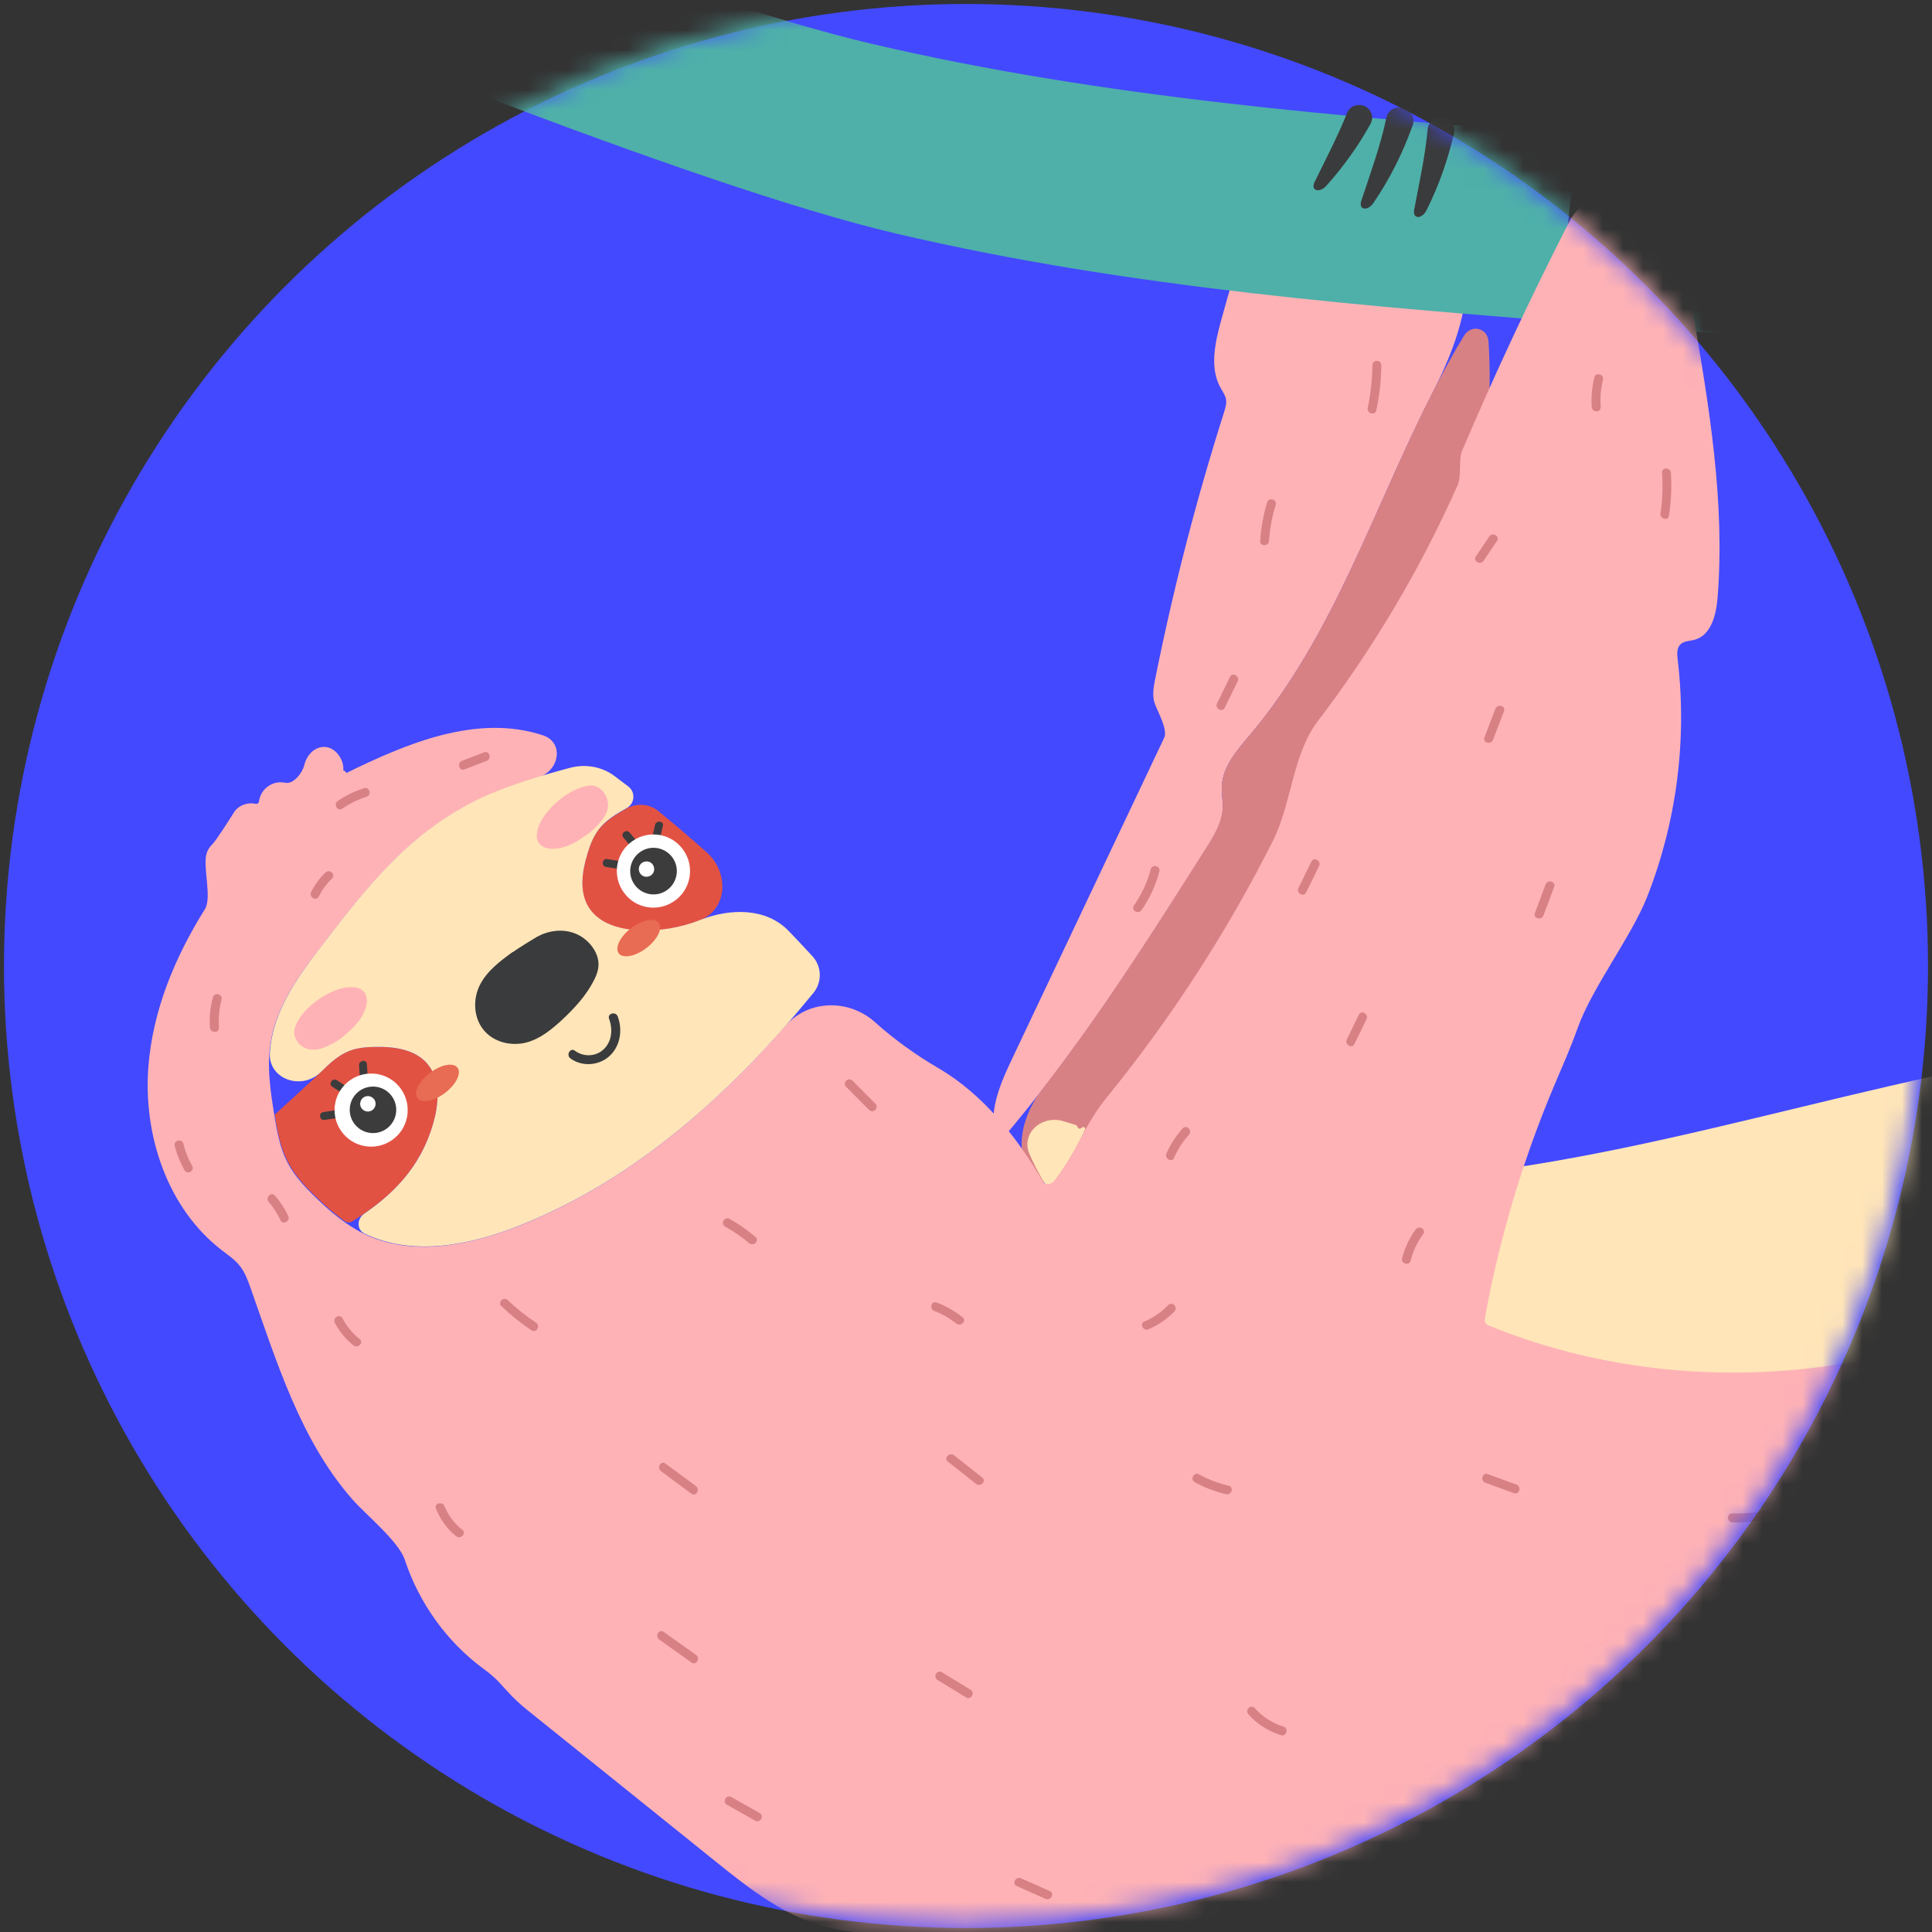 <svg width="97" height="97" viewBox="0 0 97 97" fill="none" xmlns="http://www.w3.org/2000/svg">
<rect x="0" y="0" width="97" height="97" fill="#333333" stroke="none"/>
<circle cx="48.5" cy="48.5" r="48.3" fill="#4349FF"/>
<mask id="mask0_33_10479" style="mask-type:alpha" maskUnits="userSpaceOnUse" x="0" y="0" width="97" height="97">
<circle cx="48.3" cy="48.3" r="48.3" fill="#4349FF"/>
</mask>
<g mask="url(#mask0_33_10479)">
<mask id="mask1_33_10479" style="mask-type:alpha" maskUnits="userSpaceOnUse" x="0" y="-18" width="153" height="165">
<rect y="-17.71" width="152.145" height="163.848" rx="30" fill="#D9D9D9"/>
</mask>
<g mask="url(#mask1_33_10479)">
<path d="M61.392 40.574C61.389 40.574 61.386 40.571 61.386 40.567C61.404 40.195 61.327 39.823 61.346 39.458C61.399 38.454 62.134 37.634 62.783 36.866C66.984 31.878 68.985 25.458 71.958 19.649C73.424 16.785 74.571 13.242 72.534 10.752C71.083 8.987 68.629 7.911 66.445 8.574C64.929 9.033 63.728 10.24 62.941 11.618C62.153 12.996 61.733 14.544 61.313 16.073C61.005 17.202 60.716 18.468 61.287 19.485C61.386 19.662 61.51 19.826 61.55 20.03C61.596 20.253 61.523 20.476 61.458 20.692C60.06 25.089 58.905 29.564 58 34.084C57.915 34.504 57.836 34.95 57.987 35.351C58.141 35.758 58.639 36.645 58.452 37.038C55.898 42.423 53.35 47.813 50.796 53.198C50.172 54.51 49.542 56.006 50.067 57.358C50.085 57.393 50.135 57.397 50.16 57.368C54.073 52.823 57.345 47.676 60.566 42.588C60.958 41.967 61.364 41.312 61.398 40.58C61.399 40.577 61.396 40.574 61.392 40.574Z" fill="#FEB2B6"/>
<path d="M74.722 23.983C74.72 23.984 74.718 23.983 74.718 23.981C74.673 21.7 74.895 19.405 74.731 17.13C74.68 16.455 73.858 16.273 73.507 16.851C69.575 23.314 67.67 31.056 62.783 36.86C62.133 37.627 61.399 38.447 61.346 39.451C61.326 39.825 61.405 40.199 61.385 40.567C61.346 41.302 60.946 41.958 60.552 42.581C57.95 46.693 55.314 50.842 52.334 54.681C51.004 56.394 50.73 58.903 52.81 59.516C55.5 60.297 58.459 59.516 60.828 58.02C63.196 56.518 65.06 54.365 66.805 52.167C70.584 47.417 74.021 42.225 75.626 36.389C75.776 35.843 75.812 35.273 75.758 34.709L74.725 23.984C74.725 23.982 74.723 23.982 74.722 23.983Z" fill="#D88185"/>
<path d="M145.123 -1.924C135.858 4.886 125.006 9.138 114.291 13.311C110.931 14.623 107.546 15.942 103.996 16.592C100.781 17.182 97.487 17.222 94.219 17.137C89.712 17.018 85.211 16.671 80.71 16.323C68.742 15.398 56.715 14.473 45.029 11.736C34.639 9.309 13.627 0.66 2.041 -3.984C0.452 -4.621 -0.585 -6.155 -0.585 -7.867C-0.585 -10.811 2.379 -12.823 5.112 -11.726C16.766 -7.048 34.25 -0.03 43.749 2.196C55.435 4.932 67.462 5.864 79.43 6.783C83.931 7.13 88.432 7.478 92.94 7.596C96.208 7.681 99.501 7.642 102.717 7.052C106.266 6.395 109.652 5.077 113.011 3.771C121.353 0.517 135.163 -6.565 145.243 -12.753C148.419 -14.703 152.73 -12.454 152.73 -8.727C152.73 -7.052 151.809 -5.512 150.333 -4.72L145.123 -1.924Z" fill="#4EB0A9"/>
<path d="M78.785 14.223C78.782 14.223 78.779 14.221 78.779 14.218C78.524 11.808 78.8 9.347 79.572 7.054C79.731 6.582 80.205 6.508 80.184 7.006C80.099 8.902 79.928 10.812 80.249 12.682C80.289 12.924 80.341 13.18 80.263 13.416C80.151 13.738 79.823 13.928 79.495 14.007L78.787 14.223C78.787 14.223 78.786 14.223 78.785 14.223Z" fill="#3A3B3C"/>
<path d="M83.038 13.961C82.654 13.971 82.355 13.628 82.434 13.252C82.885 11.126 83.748 9.085 84.962 7.284C85.243 6.867 85.723 6.923 85.564 7.4C84.98 9.204 84.304 11.002 84.121 12.885C84.094 13.128 84.075 13.39 83.937 13.594C83.747 13.869 83.379 13.968 83.038 13.961Z" fill="#3A3B3C"/>
<path d="M81.346 13.587C80.969 13.652 80.627 13.355 80.654 12.974C80.807 10.802 81.382 8.66 82.342 6.705C82.563 6.255 83.05 6.245 82.954 6.737C82.619 8.6 82.199 10.477 82.271 12.373C82.278 12.623 82.298 12.878 82.186 13.101C82.035 13.403 81.681 13.554 81.346 13.587Z" fill="#3A3B3C"/>
<path d="M72.561 59.068C72.559 59.066 72.56 59.063 72.562 59.062C84.638 57.847 96.203 53.283 108.293 52.213C109.992 52.062 111.961 52.089 113.063 53.394C114.139 54.661 113.883 56.55 113.516 58.171C112.958 60.612 112.249 63.059 110.865 65.146C109.612 67.042 107.847 68.551 106.01 69.89C104.231 71.189 102.335 72.363 100.262 73.105C97.67 74.03 94.881 74.26 92.126 74.312C87.323 74.404 82.434 73.978 77.96 72.232C76.575 71.694 75.223 71.018 74.075 70.073C72.094 68.44 70.794 65.992 70.558 63.433C70.421 61.944 70.735 60.238 71.975 59.398L72.561 59.072C72.564 59.072 72.563 59.069 72.561 59.068Z" fill="#FFE5B8"/>
<path d="M17.071 39.353C17.202 39.261 17.3 39.15 17.379 39.005C17.484 38.802 17.274 38.599 17.071 38.697C16.972 38.749 16.874 38.795 16.769 38.848C16.664 38.9 16.631 39.058 16.69 39.156C16.716 39.196 16.736 39.235 16.762 39.274C16.913 39.517 17.3 39.294 17.149 39.051C17.12 39.007 17.056 39.016 17.043 39.067C17.041 39.074 17.04 39.081 17.038 39.088C17.023 39.147 17.085 39.197 17.14 39.169C17.155 39.162 17.17 39.155 17.185 39.148C17.242 39.12 17.254 39.044 17.209 39C17.187 38.977 17.165 38.956 17.143 38.934C17.068 38.858 16.948 38.886 16.865 38.953C16.859 38.957 16.854 38.962 16.848 38.966C16.618 39.137 16.841 39.524 17.071 39.353Z" fill="#FEB2B6"/>
<path d="M52.551 59.499C52.662 59.582 52.798 59.49 52.882 59.379C53.504 58.559 54.033 57.669 54.469 56.733C54.525 56.613 54.383 56.525 54.298 56.625C54.242 56.691 54.137 56.675 54.104 56.595L54.089 56.56C54.073 56.521 54.04 56.491 53.999 56.479C53.8 56.42 53.601 56.359 53.403 56.297C52.308 55.954 51.232 56.9 51.691 57.952C51.89 58.407 52.117 58.851 52.371 59.28C52.418 59.359 52.478 59.444 52.551 59.499Z" fill="#FFE5B8"/>
<path d="M16.952 39.164C16.952 39.164 16.952 39.163 16.953 39.163C16.98 39.144 17.005 39.124 17.028 39.103C17.084 39.051 17.022 38.98 16.953 39.014C16.938 39.022 16.923 39.029 16.908 39.037C16.893 39.045 16.887 39.064 16.896 39.079L16.949 39.165C16.95 39.166 16.952 39.166 16.952 39.164Z" fill="#FEB2B6"/>
<path d="M136.842 66.137C136.625 65.591 136.51 65.009 136.501 64.421C136.419 58.965 136.228 53.425 134.361 48.31C134.145 47.719 134.105 46.794 134.729 46.742C134.899 46.729 135.083 46.794 135.228 46.703C135.405 46.591 135.378 46.328 135.332 46.118C134.112 40.772 132.401 35.539 130.229 30.504C129.623 29.098 129.757 27.152 129.139 25.752C128.299 23.856 127.551 21.907 126.999 19.906C126.271 17.248 125.877 14.479 124.723 11.979C123.711 9.789 121.944 7.776 119.686 7.072C119.071 6.88 118.495 6.412 117.853 6.363C115.766 6.166 113.588 7.262 112.545 9.086C111.606 10.72 111.58 12.701 111.574 14.591C111.561 20.129 111.548 25.667 111.535 31.205C111.535 31.366 111.697 31.478 111.848 31.422C112 31.366 112.158 31.483 112.152 31.645C111.939 37.638 111.688 43.694 110.104 49.478C109.297 52.428 108.048 56.163 107.997 59.221C107.991 59.581 108.015 59.941 108.07 60.298C108.122 60.652 108.208 61.033 108.07 61.367C107.958 61.643 107.716 61.84 107.486 62.023C98.385 69.132 85.412 70.922 74.725 66.543C74.695 66.531 74.666 66.513 74.641 66.491C74.563 66.422 74.526 66.317 74.545 66.214C75.269 62.21 76.439 58.284 78.019 54.537C78.422 53.58 78.857 52.61 79.206 51.624C79.909 49.63 81.911 47.014 82.69 45.049C84.18 41.276 84.711 37.136 84.232 33.114C84.2 32.851 84.18 32.55 84.357 32.366C84.541 32.175 84.836 32.189 85.092 32.117C85.912 31.893 86.168 30.863 86.234 30.01C86.621 25.188 85.8 20.352 84.98 15.582C84.737 14.165 84.475 12.701 83.655 11.527C82.835 10.346 81.293 9.539 79.948 10.024C79.442 10.254 79.029 10.648 78.78 11.146C76.857 14.906 75.066 18.738 73.412 22.622C73.219 23.068 73.386 23.903 73.189 24.348C71.317 28.559 68.951 32.551 66.156 36.217C64.899 37.868 64.844 40.36 63.911 42.213C61.602 46.802 58.791 51.14 55.545 55.127C55.021 55.771 54.601 56.492 54.224 57.231C53.879 57.906 53.483 58.555 53.037 59.17C52.848 59.432 52.521 59.578 52.357 59.3C51.033 57.07 49.367 54.948 47.129 53.637C45.991 52.971 44.916 52.206 43.932 51.322C42.622 50.146 40.595 50.18 39.434 51.503C35.685 55.773 31.324 59.45 26.085 61.538C23.592 62.529 20.692 63.119 18.277 61.945C17.372 61.505 16.597 60.842 15.876 60.147C15.318 59.609 14.78 59.038 14.425 58.349C14.052 57.621 13.907 56.807 13.776 56C13.572 54.76 13.382 53.487 13.605 52.247C13.907 50.528 14.957 49.038 16.026 47.654C18.343 44.642 20.344 42.05 23.716 40.298C24.625 39.829 25.784 39.407 27.017 39.032C28.096 38.704 28.332 37.269 27.26 36.919C23.942 35.827 20.406 37.319 17.251 38.879C17.197 38.906 17.156 38.951 17.123 39.002C17.09 39.054 17.047 39.104 16.994 39.146C16.964 39.168 16.923 39.158 16.904 39.126C16.884 39.093 16.895 39.05 16.93 39.032C16.984 39.004 17.039 38.978 17.095 38.95C17.142 38.927 17.182 38.889 17.199 38.838C17.4 38.252 16.829 37.391 16.145 37.51C15.688 37.588 15.378 37.977 15.273 38.426C15.18 38.818 14.721 39.386 14.327 39.301C13.691 39.163 13.08 39.603 13.002 40.246C12.992 40.328 12.905 40.377 12.825 40.358C12.42 40.264 11.95 40.444 11.735 40.804C11.577 41.062 10.858 42.197 10.642 42.409C10.528 42.521 10.438 42.656 10.384 42.812C10.152 43.478 10.661 45.052 10.286 45.651C8.781 48.056 7.671 50.724 7.451 53.546C7.182 56.991 8.402 60.665 11.138 62.771C11.453 63.014 11.788 63.237 12.037 63.552C12.3 63.88 12.444 64.281 12.582 64.674C13.907 68.408 15.095 72.338 17.719 75.31C18.361 76.037 20.02 77.392 20.324 78.313C21.041 80.484 22.436 82.436 24.278 83.787C24.575 84.004 24.859 84.24 25.107 84.513L25.475 84.918C25.776 85.249 26.103 85.556 26.451 85.836C29.597 88.366 32.742 90.896 35.888 93.426C37.659 94.857 39.523 96.326 41.747 96.812C42.528 96.983 43.342 97.028 44.116 97.219C45.054 97.455 45.92 97.901 46.786 98.321C56.806 103.236 67.94 105.854 79.101 105.926C80.427 105.926 82.251 105.065 83.555 105.3C92.469 106.907 101.736 108.118 110.196 105.06C115.489 103.149 121.649 101.752 126.056 98.251C126.084 98.228 126.112 98.206 126.14 98.183C128.456 96.313 130.169 93.813 131.724 91.274C134.309 87.049 136.599 82.416 136.763 77.462C136.887 73.67 135.776 69.78 136.829 66.138C136.831 66.132 136.84 66.131 136.842 66.137Z" fill="#FEB2B6"/>
<path d="M68.905 18.343C68.892 19.065 68.82 19.78 68.669 20.483C68.61 20.765 69.043 20.883 69.102 20.601C69.26 19.853 69.345 19.105 69.352 18.337C69.352 18.048 68.912 18.048 68.905 18.337V18.343Z" fill="#D88185"/>
<path d="M63.617 25.227C63.426 25.857 63.315 26.5 63.269 27.156C63.249 27.444 63.695 27.444 63.715 27.156C63.755 26.539 63.866 25.935 64.05 25.345C64.135 25.069 63.702 24.951 63.617 25.227Z" fill="#D88185"/>
<path d="M61.754 33.986C61.537 34.425 61.321 34.872 61.104 35.311C60.98 35.567 61.367 35.797 61.491 35.534C61.708 35.095 61.924 34.649 62.141 34.209C62.266 33.953 61.879 33.723 61.754 33.986Z" fill="#D88185"/>
<path d="M57.776 43.638C57.599 44.3 57.317 44.904 56.93 45.468C56.766 45.705 57.153 45.928 57.317 45.691C57.724 45.101 58.026 44.451 58.209 43.756C58.282 43.48 57.855 43.362 57.776 43.638Z" fill="#D88185"/>
<path d="M72.379 5.899C72.377 5.897 72.374 5.896 72.371 5.896C72.019 5.866 71.713 6.134 71.68 6.487C71.556 7.839 71.254 9.184 71.004 10.522C70.908 11.015 71.394 11.009 71.619 10.56C72.237 9.328 72.7 8.017 73.006 6.671C73.091 6.303 72.822 5.942 72.448 5.903C72.43 5.903 72.406 5.903 72.387 5.903C72.384 5.903 72.381 5.902 72.379 5.899Z" fill="#3A3B3C"/>
<path d="M68.315 5.274C68.019 5.234 67.744 5.398 67.632 5.674C67.16 6.855 66.563 7.99 66.005 9.132C65.78 9.582 66.252 9.704 66.589 9.33C67.442 8.383 68.188 7.34 68.807 6.225C69.028 5.835 68.785 5.342 68.347 5.275C68.339 5.274 68.33 5.274 68.321 5.274H68.315Z" fill="#3A3B3C"/>
<path d="M70.283 5.402C70.283 5.4 70.282 5.398 70.28 5.398C69.953 5.373 69.673 5.596 69.607 5.916C69.305 7.327 68.807 8.698 68.348 10.076C68.189 10.551 68.672 10.609 68.953 10.195C69.781 8.98 70.444 7.655 70.933 6.271C71.071 5.871 70.802 5.444 70.375 5.411C70.343 5.411 70.318 5.411 70.286 5.405C70.284 5.405 70.283 5.403 70.283 5.402Z" fill="#3A3B3C"/>
<path d="M20.491 58.913C20.491 58.913 20.492 58.914 20.492 58.913C21.133 58.075 21.598 57.099 21.84 56.065C22.05 55.153 22.056 54.096 21.439 53.388C20.823 52.679 19.779 52.548 18.841 52.561C18.395 52.568 17.949 52.6 17.535 52.765C16.978 52.981 16.532 53.408 16.105 53.828C15.659 54.266 14.671 55.157 13.8 55.956C13.797 55.959 13.795 55.96 13.795 55.964C13.795 55.965 13.796 55.967 13.796 55.968C13.927 56.774 14.071 57.587 14.445 58.316C14.799 59.005 15.337 59.582 15.895 60.113C16.34 60.541 16.806 60.953 17.312 61.312C17.423 61.391 17.571 61.394 17.687 61.322C18.748 60.661 19.735 59.9 20.49 58.912C20.491 58.911 20.492 58.912 20.491 58.913Z" fill="#E25243"/>
<path d="M30.045 41.669C30.045 41.669 30.044 41.668 30.044 41.669C29.777 42.022 29.621 42.439 29.491 42.864C29.215 43.762 29.058 44.799 29.569 45.593C30.081 46.38 31.098 46.669 32.03 46.715C33.086 46.767 34.156 46.59 35.14 46.203C36.547 45.645 36.61 43.802 35.481 42.793C34.686 42.084 33.877 41.392 33.052 40.72C32.599 40.35 31.97 40.308 31.459 40.593C30.943 40.887 30.407 41.194 30.046 41.67C30.046 41.671 30.045 41.67 30.045 41.669Z" fill="#E25243"/>
<path d="M40.776 47.994C40.389 47.572 39.995 47.154 39.597 46.741C38.466 45.567 36.664 45.594 35.147 46.19C34.162 46.584 33.093 46.754 32.036 46.702C31.098 46.656 30.081 46.367 29.576 45.58C29.064 44.792 29.222 43.749 29.497 42.85C29.628 42.424 29.786 42.004 30.055 41.65C30.416 41.17 30.954 40.862 31.472 40.567C31.874 40.342 31.915 39.773 31.551 39.492C31.327 39.319 31.102 39.148 30.875 38.979C30.236 38.49 29.404 38.343 28.626 38.548C26.827 39.025 25.029 39.597 23.736 40.265C20.364 42.01 18.356 44.609 16.046 47.62C14.983 49.005 13.934 50.488 13.625 52.213C13.589 52.419 13.564 52.626 13.549 52.834C13.447 54.181 15.143 54.776 16.105 53.827C16.532 53.407 16.978 52.981 17.536 52.764C17.949 52.6 18.402 52.568 18.841 52.561C19.78 52.541 20.823 52.679 21.44 53.388C22.057 54.096 22.05 55.153 21.84 56.065C21.597 57.095 21.138 58.079 20.488 58.919C19.872 59.716 19.11 60.371 18.279 60.943C17.916 61.193 17.9 61.737 18.297 61.931C20.712 63.105 23.612 62.521 26.105 61.524C31.998 59.173 36.788 54.808 40.842 49.849C41.286 49.306 41.262 48.514 40.783 48.001L40.776 47.994Z" fill="#FFE5B8"/>
<path d="M25.741 47.801C25.739 47.8 25.736 47.799 25.734 47.801C25.105 48.259 24.457 48.744 24.097 49.445C23.736 50.147 23.75 51.144 24.353 51.794C24.885 52.371 25.744 52.522 26.433 52.339C27.122 52.155 27.673 51.702 28.185 51.236C28.828 50.639 29.432 49.99 29.832 49.196C29.944 48.973 30.035 48.736 30.049 48.474C30.081 47.805 29.53 47.122 28.874 46.866C28.227 46.614 27.529 46.725 26.968 47.031C26.953 47.039 26.937 47.048 26.922 47.057C26.781 47.142 26.019 47.604 25.748 47.802C25.746 47.804 25.743 47.803 25.741 47.801Z" fill="#3A3B3C"/>
<path d="M22.969 53.604C23.179 53.88 22.904 54.444 22.346 54.871C21.795 55.291 21.171 55.409 20.961 55.133C20.752 54.858 21.027 54.293 21.585 53.867C22.136 53.447 22.759 53.329 22.969 53.604Z" fill="#E86B53"/>
<path d="M33.073 46.335C33.283 46.611 33.007 47.175 32.45 47.601C31.898 48.021 31.275 48.139 31.065 47.864C30.855 47.588 31.131 47.024 31.689 46.597C32.24 46.177 32.863 46.059 33.073 46.335Z" fill="#E86B53"/>
<path d="M18.14 49.681C18.074 49.642 18.002 49.609 17.91 49.589C16.86 49.353 15.122 50.573 14.82 51.564C14.786 51.67 14.773 51.77 14.776 51.863C14.792 52.26 15.141 52.622 15.533 52.685C15.812 52.73 16.137 52.669 16.381 52.548C16.399 52.54 16.416 52.531 16.434 52.522C16.762 52.384 17.149 52.148 17.438 51.859C17.884 51.485 18.258 51.032 18.389 50.501C18.468 50.173 18.409 49.852 18.14 49.681Z" fill="#FEB2B6"/>
<path d="M26.978 42.165C26.978 42.165 26.977 42.165 26.977 42.165C26.958 42.093 26.945 42.016 26.952 41.925C26.991 40.849 28.612 39.484 29.649 39.438C30.245 39.418 30.679 40.145 30.483 40.708C30.419 40.891 30.317 41.066 30.199 41.203C30.186 41.217 30.174 41.23 30.16 41.243C29.944 41.525 29.616 41.834 29.262 42.043C28.789 42.378 28.251 42.627 27.706 42.614C27.373 42.614 27.072 42.464 26.979 42.164C26.979 42.164 26.978 42.164 26.978 42.165Z" fill="#FEB2B6"/>
<path d="M16.295 56.229C16.538 56.19 16.781 56.157 17.023 56.118C17.279 56.078 17.214 55.685 16.958 55.724C16.715 55.763 16.472 55.796 16.23 55.836C15.974 55.875 16.039 56.269 16.295 56.229Z" fill="#3C3C3D"/>
<path d="M16.682 54.562C16.859 54.681 17.043 54.799 17.22 54.91C17.437 55.048 17.666 54.727 17.45 54.582C17.273 54.464 17.089 54.346 16.912 54.234C16.695 54.097 16.466 54.418 16.682 54.562Z" fill="#3C3C3D"/>
<path d="M18.028 53.493C18.041 53.729 18.06 53.972 18.073 54.208C18.093 54.464 18.487 54.399 18.467 54.143C18.454 53.907 18.434 53.664 18.421 53.428C18.402 53.172 18.008 53.237 18.028 53.493Z" fill="#3C3C3D"/>
<path d="M19.772 54.294C20.566 54.924 20.704 56.079 20.074 56.873C19.444 57.666 18.289 57.804 17.495 57.174C16.701 56.544 16.563 55.39 17.193 54.596C17.823 53.802 18.978 53.664 19.772 54.294Z" fill="white"/>
<path d="M19.452 54.806C19.957 55.206 20.042 55.941 19.642 56.446C19.242 56.952 18.507 57.037 18.002 56.637C17.496 56.236 17.411 55.502 17.811 54.996C18.212 54.491 18.947 54.406 19.452 54.806Z" fill="#3C3C3D"/>
<path d="M18.709 55.114C18.88 55.245 18.906 55.488 18.775 55.659C18.644 55.829 18.401 55.855 18.23 55.724C18.06 55.593 18.034 55.35 18.165 55.18C18.296 55.009 18.539 54.983 18.709 55.114Z" fill="white"/>
<path d="M30.429 43.526C30.672 43.565 30.915 43.598 31.158 43.637C31.414 43.677 31.466 43.276 31.21 43.244C30.967 43.204 30.725 43.172 30.482 43.132C30.226 43.093 30.174 43.493 30.429 43.526Z" fill="#3C3C3D"/>
<path d="M31.296 42.05C31.434 42.214 31.572 42.378 31.709 42.542C31.873 42.739 32.188 42.496 32.024 42.293C31.887 42.129 31.749 41.965 31.611 41.8C31.447 41.604 31.132 41.846 31.296 42.05Z" fill="#3C3C3D"/>
<path d="M32.89 41.413C32.837 41.643 32.778 41.879 32.726 42.109C32.667 42.358 33.06 42.411 33.119 42.161C33.172 41.932 33.231 41.695 33.283 41.466C33.343 41.217 32.949 41.164 32.89 41.413Z" fill="#3C3C3D"/>
<path d="M34.32 42.693C34.897 43.526 34.687 44.674 33.847 45.245C33.014 45.822 31.866 45.612 31.295 44.773C30.717 43.939 30.927 42.791 31.767 42.22C32.6 41.643 33.749 41.853 34.32 42.693Z" fill="white"/>
<path d="M33.776 43.073C34.143 43.604 34.005 44.333 33.474 44.7C32.943 45.068 32.214 44.93 31.847 44.398C31.479 43.867 31.617 43.139 32.149 42.771C32.68 42.404 33.408 42.541 33.776 43.073Z" fill="#3C3C3D"/>
<path d="M32.778 43.414C32.896 43.591 32.856 43.834 32.679 43.952C32.502 44.07 32.259 44.031 32.141 43.854C32.023 43.676 32.062 43.434 32.24 43.316C32.417 43.197 32.66 43.237 32.778 43.414Z" fill="white"/>
<path d="M28.638 53.139C29.203 53.553 30.01 53.513 30.548 53.067C31.138 52.575 31.276 51.728 31.014 51.033C30.915 50.764 30.482 50.882 30.58 51.151C30.771 51.669 30.731 52.28 30.311 52.68C29.911 53.06 29.294 53.074 28.861 52.752C28.632 52.581 28.409 52.969 28.638 53.139Z" fill="#3A3B3C"/>
<path d="M25.177 65.585C25.179 65.585 25.181 65.586 25.183 65.588C25.648 66.033 26.152 66.439 26.69 66.793C26.932 66.95 27.155 66.563 26.913 66.406C26.401 66.071 25.928 65.69 25.489 65.27C25.28 65.074 24.966 65.386 25.172 65.583C25.173 65.585 25.175 65.585 25.177 65.585Z" fill="#D88185"/>
<path d="M36.407 61.583C36.833 61.826 37.24 62.102 37.614 62.417C37.831 62.6 38.152 62.285 37.929 62.102C37.529 61.761 37.096 61.452 36.63 61.196C36.381 61.058 36.151 61.439 36.407 61.583Z" fill="#D88185"/>
<path d="M33.185 73.866C33.697 74.24 34.202 74.614 34.714 74.995C34.944 75.165 35.167 74.778 34.937 74.608C34.425 74.234 33.92 73.86 33.408 73.479C33.179 73.308 32.956 73.696 33.185 73.866Z" fill="#D88185"/>
<path d="M21.886 75.743C22.11 76.287 22.438 76.76 22.897 77.127C23.12 77.311 23.435 76.996 23.212 76.812C22.818 76.49 22.51 76.09 22.32 75.624C22.215 75.362 21.781 75.474 21.886 75.743Z" fill="#D88185"/>
<path d="M46.911 65.826C46.911 65.824 46.913 65.823 46.914 65.823C47.313 65.974 47.679 66.184 48.013 66.452C48.236 66.629 48.551 66.314 48.328 66.137C47.928 65.822 47.502 65.573 47.029 65.396C46.761 65.291 46.643 65.721 46.908 65.828C46.909 65.828 46.911 65.827 46.911 65.826Z" fill="#D88185"/>
<path d="M42.483 54.569C42.87 54.956 43.25 55.343 43.638 55.73C43.841 55.934 44.156 55.619 43.953 55.415C43.565 55.028 43.185 54.641 42.798 54.254C42.594 54.05 42.279 54.365 42.483 54.569Z" fill="#D88185"/>
<path d="M33.099 82.317C33.637 82.704 34.175 83.085 34.72 83.472C34.956 83.636 35.179 83.249 34.943 83.085C34.405 82.698 33.867 82.317 33.322 81.93C33.086 81.766 32.863 82.153 33.099 82.317Z" fill="#D88185"/>
<path d="M47.588 73.381C48.06 73.755 48.532 74.129 49.005 74.503C49.228 74.68 49.543 74.365 49.32 74.188C48.847 73.814 48.375 73.44 47.903 73.066C47.679 72.889 47.364 73.204 47.588 73.381Z" fill="#D88185"/>
<path d="M47.069 84.345C47.548 84.64 48.027 84.929 48.506 85.224C48.749 85.375 48.978 84.988 48.729 84.837C48.25 84.542 47.771 84.253 47.292 83.958C47.049 83.807 46.819 84.194 47.069 84.345Z" fill="#D88185"/>
<path d="M36.498 90.611C36.971 90.88 37.443 91.143 37.915 91.412C38.165 91.556 38.394 91.169 38.139 91.025C37.666 90.755 37.194 90.493 36.721 90.224C36.472 90.08 36.242 90.467 36.498 90.611Z" fill="#D88185"/>
<path d="M57.672 66.737C57.672 66.735 57.673 66.733 57.675 66.733C58.166 66.523 58.598 66.221 58.965 65.842C59.161 65.632 58.847 65.317 58.65 65.527C58.309 65.888 57.908 66.156 57.449 66.353C57.188 66.465 57.408 66.849 57.669 66.742C57.671 66.741 57.672 66.739 57.672 66.737Z" fill="#D88185"/>
<path d="M58.948 58.132C58.946 58.132 58.945 58.13 58.946 58.129C59.136 57.703 59.378 57.317 59.693 56.97C59.883 56.754 59.568 56.439 59.377 56.655C59.043 57.029 58.767 57.449 58.564 57.909C58.453 58.17 58.83 58.392 58.95 58.135C58.95 58.133 58.949 58.132 58.948 58.132Z" fill="#D88185"/>
<path d="M70.827 63.286C70.827 63.284 70.827 63.282 70.828 63.279C70.953 62.795 71.162 62.363 71.457 61.957C71.628 61.721 71.24 61.498 71.07 61.734C70.755 62.167 70.532 62.653 70.394 63.171C70.322 63.446 70.752 63.57 70.826 63.292C70.827 63.29 70.827 63.288 70.827 63.286Z" fill="#D88185"/>
<path d="M68.006 52.411C68.21 51.997 68.406 51.584 68.61 51.17C68.735 50.915 68.347 50.685 68.223 50.947C68.019 51.361 67.823 51.774 67.619 52.188C67.495 52.443 67.882 52.673 68.006 52.411Z" fill="#D88185"/>
<path d="M65.578 44.806C65.795 44.366 66.011 43.92 66.228 43.48C66.353 43.225 65.972 42.995 65.841 43.258C65.624 43.697 65.408 44.143 65.191 44.583C65.067 44.839 65.447 45.068 65.578 44.806Z" fill="#D88185"/>
<path d="M77.494 45.961C77.671 45.482 77.855 45.003 78.032 44.524C78.13 44.255 77.704 44.137 77.599 44.406C77.422 44.885 77.238 45.364 77.061 45.843C76.962 46.112 77.389 46.23 77.494 45.961Z" fill="#D88185"/>
<path d="M74.961 37.142C75.145 36.663 75.329 36.184 75.512 35.705C75.617 35.436 75.184 35.318 75.079 35.587C74.895 36.066 74.712 36.545 74.528 37.024C74.423 37.293 74.856 37.411 74.961 37.142Z" fill="#D88185"/>
<path d="M74.488 28.153C74.711 27.825 74.934 27.497 75.158 27.162C75.322 26.926 74.934 26.696 74.77 26.939C74.547 27.267 74.324 27.595 74.101 27.93C73.937 28.166 74.324 28.396 74.488 28.153Z" fill="#D88185"/>
<path d="M83.796 25.892C83.795 25.893 83.793 25.892 83.793 25.891C83.904 25.177 83.937 24.463 83.891 23.737C83.871 23.455 83.425 23.448 83.445 23.737C83.491 24.419 83.471 25.095 83.366 25.771C83.32 26.051 83.749 26.17 83.798 25.894C83.799 25.892 83.797 25.891 83.796 25.892Z" fill="#D88185"/>
<path d="M80.365 20.437C80.367 20.437 80.368 20.436 80.368 20.434C80.336 19.969 80.369 19.518 80.48 19.066C80.546 18.784 80.119 18.666 80.047 18.948C79.929 19.44 79.883 19.932 79.916 20.437C79.935 20.718 80.378 20.726 80.362 20.441C80.362 20.439 80.363 20.437 80.365 20.437Z" fill="#D88185"/>
<path d="M59.978 74.411C59.978 74.411 59.977 74.412 59.978 74.413C60.476 74.687 61.006 74.89 61.563 75.021C61.845 75.087 61.963 74.654 61.681 74.588C61.163 74.47 60.671 74.286 60.205 74.024C59.956 73.887 59.728 74.27 59.979 74.409C59.98 74.41 59.979 74.411 59.978 74.411Z" fill="#D88185"/>
<path d="M62.678 86.071C63.124 86.569 63.681 86.924 64.318 87.12C64.594 87.206 64.712 86.773 64.436 86.687C63.872 86.51 63.386 86.195 62.992 85.756C62.802 85.539 62.487 85.861 62.678 86.071Z" fill="#D88185"/>
<path d="M51.045 94.692C51.524 94.909 52.003 95.119 52.489 95.335C52.751 95.454 52.974 95.067 52.712 94.948C52.233 94.732 51.754 94.522 51.268 94.305C51.006 94.187 50.783 94.574 51.045 94.692Z" fill="#D88185"/>
<path d="M68.236 96.601C68.669 96.595 69.069 96.7 69.443 96.916C69.692 97.061 69.915 96.674 69.666 96.529C69.227 96.273 68.741 96.142 68.236 96.155C67.947 96.155 67.947 96.608 68.236 96.601Z" fill="#D88185"/>
<path d="M74.574 74.444C75.053 74.621 75.538 74.792 76.017 74.969C76.286 75.067 76.404 74.634 76.135 74.536C75.656 74.359 75.171 74.188 74.692 74.011C74.423 73.912 74.305 74.345 74.574 74.444Z" fill="#D88185"/>
<path d="M78.648 87.225C79.357 87.337 80.046 87.495 80.735 87.698C81.01 87.777 81.129 87.35 80.853 87.265C80.164 87.061 79.475 86.904 78.766 86.793C78.484 86.746 78.366 87.18 78.648 87.225Z" fill="#D88185"/>
<path d="M86.976 76.435C86.976 76.436 86.977 76.438 86.979 76.438C87.706 76.457 88.42 76.372 89.121 76.175C89.397 76.097 89.279 75.664 89.003 75.742C88.341 75.926 87.665 76.011 86.976 75.985C86.688 75.979 86.687 76.421 86.972 76.431C86.974 76.431 86.976 76.433 86.976 76.435Z" fill="#D88185"/>
<path d="M95.265 85.966C95.265 85.966 95.264 85.967 95.265 85.967C95.802 86.241 96.411 86.241 96.942 85.946C97.191 85.808 96.968 85.421 96.719 85.559C96.332 85.775 95.885 85.782 95.492 85.579C95.237 85.448 95.015 85.831 95.266 85.964C95.266 85.965 95.266 85.966 95.265 85.966Z" fill="#D88185"/>
<path d="M16.808 66.413C17.038 66.852 17.359 67.239 17.746 67.548C17.969 67.725 18.284 67.41 18.061 67.233C17.7 66.944 17.412 66.596 17.195 66.189C17.064 65.934 16.677 66.163 16.808 66.413Z" fill="#D88185"/>
<path d="M13.487 60.343C13.73 60.625 13.927 60.934 14.084 61.268C14.209 61.524 14.596 61.301 14.471 61.045C14.294 60.678 14.071 60.336 13.802 60.028C13.618 59.812 13.303 60.126 13.487 60.343Z" fill="#D88185"/>
<path d="M9.649 58.532C9.445 58.178 9.301 57.81 9.203 57.416C9.13 57.141 8.697 57.259 8.77 57.535C8.881 57.961 9.045 58.368 9.262 58.755C9.406 59.004 9.793 58.781 9.649 58.532Z" fill="#D88185"/>
<path d="M10.991 51.597C10.992 51.597 10.994 51.596 10.994 51.594C10.961 51.116 11.001 50.651 11.125 50.187C11.197 49.911 10.771 49.793 10.692 50.069C10.554 50.567 10.502 51.079 10.541 51.597C10.561 51.878 11.004 51.886 10.988 51.601C10.988 51.599 10.989 51.597 10.991 51.597Z" fill="#D88185"/>
<path d="M16.008 45.009C16.172 44.675 16.389 44.379 16.664 44.117C16.874 43.92 16.559 43.605 16.349 43.802C16.047 44.084 15.805 44.419 15.621 44.786C15.496 45.042 15.877 45.272 16.008 45.009Z" fill="#D88185"/>
<path d="M17.185 40.6C17.187 40.6 17.189 40.599 17.191 40.598C17.571 40.337 17.97 40.141 18.402 40.003C18.678 39.918 18.56 39.485 18.284 39.57C17.812 39.721 17.372 39.931 16.959 40.213C16.724 40.376 16.944 40.761 17.179 40.602C17.181 40.601 17.183 40.6 17.185 40.6Z" fill="#D88185"/>
<path d="M23.317 38.631C23.684 38.487 24.058 38.349 24.426 38.205C24.695 38.106 24.577 37.673 24.308 37.772C23.94 37.916 23.566 38.054 23.199 38.198C22.93 38.297 23.048 38.73 23.317 38.631Z" fill="#D88185"/>
</g>
</g>
</svg>
